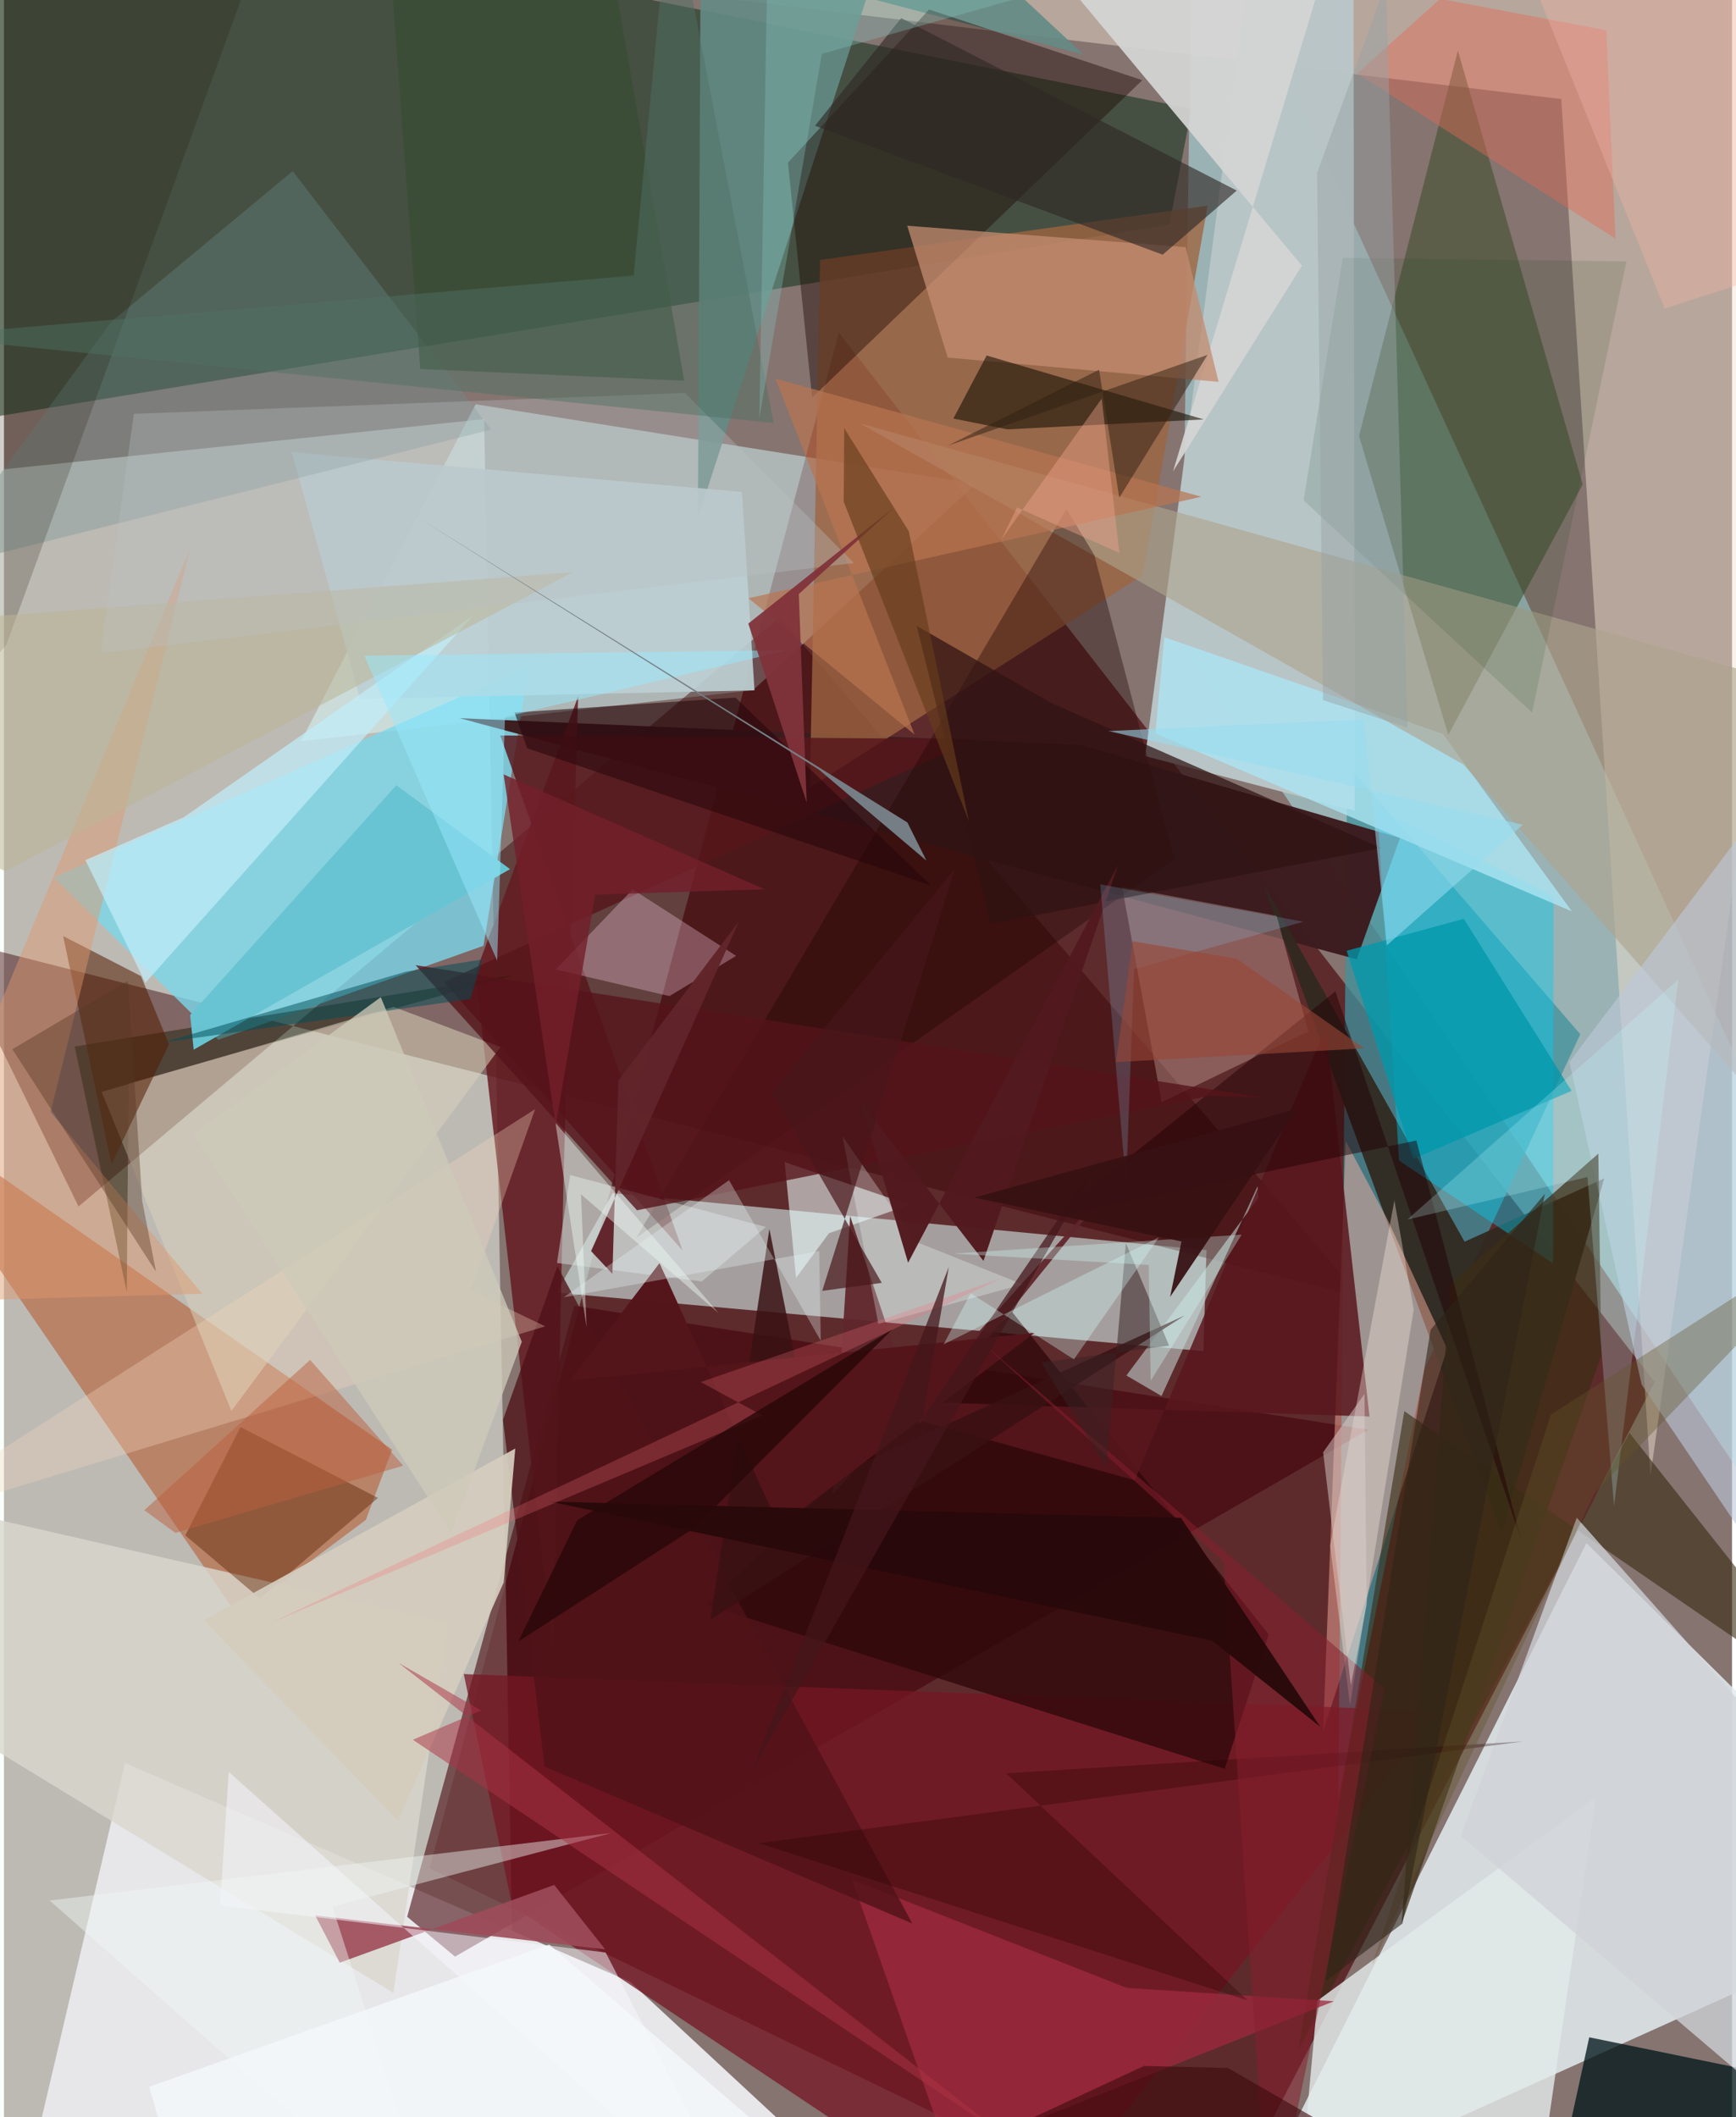 <svg xmlns="http://www.w3.org/2000/svg" width="228" height="278" viewBox="0 0 836 1024"><path fill="#857470" d="M0 0h836v1024H0z"/><path fill="#531619" fill-opacity=".773" d="M403.901 160.943L205.933 903.586 581.945 1086l216.65-417.528z"/><path fill="#f6fff7" fill-opacity=".502" d="M232.322 202.717L-62 233.475v814.41L248.65 1086z"/><path fill="#e2ebee" fill-opacity=".859" d="M765.554 746.33L603.12 1069.55l248.848-112.198L898 877.278z"/><path fill="#b3f9fe" fill-opacity=".471" d="M569.815 310.54l299.03 445.093L898 642.685 575.046-62z"/><path fill="#cadfdc" fill-opacity=".647" d="M580.232 653.502l-312.921-28.304 27.201-48.114 287.245 27.557z"/><path fill="#0d321b" fill-opacity=".537" d="M-62 210.972l625.803-102.324 10.7-56.033L5.421-62z"/><path fill="#e7e7e9" fill-opacity=".996" d="M3.783 1086H440.39L303.031 958.579 58.586 852.744z"/><path fill="#d8ffff" fill-opacity=".475" d="M143.705 358.482l218.7-24.686 107.776-99.757-241.986-38.503z"/><path fill="#370004" fill-opacity=".451" d="M-27.305 453.797l683.721 173.65-281.2-328.91L36.074 583.52z"/><path fill="#f3e2d1" fill-opacity=".451" d="M285.765-8.209L898-10.56 796.535 713.866 753.374 47.914z"/><path fill="#41909b" fill-opacity=".761" d="M645.522 870.085l4.274-500.451L762.579 500.21l-75.435 162.026z"/><path fill="#7ad8ea" fill-opacity=".792" d="M103.712 502.916l-79.543-78.48L253.986 322.18l-22 135.26z"/><path fill="#410007" fill-opacity=".573" d="M275.938 631.524l-80.88 295.545 23.158 19.276 441.76-254.837z"/><path fill="#3c1c1f" fill-opacity=".984" d="M675.357 405.296L520.78 360.324l-300.3-12.962L654.406 463.95z"/><path fill="#b76a46" fill-opacity=".682" d="M187.792 701.161L-62 526.761l175.022 254.703 62.046-46.334z"/><path fill="#354824" fill-opacity=".494" d="M763.765 234.305l-65.042 121.138-43.202-144.596 47.854-186.35z"/><path fill="#9d6441" fill-opacity=".788" d="M582.29 99.48l-31.335 178.756-161.08 102.663 4.93-255.207z"/><path fill="#31291f" fill-opacity=".941" d="M724.59 741.922l-115.485-314.61 97.502 173.257 67.562-30.632z"/><path fill="#b8c6c7" fill-opacity=".98" d="M653.451 392.111L652.804-62l-51.59 55-49.102 372.71z"/><path fill="#fcb2a1" fill-opacity=".475" d="M698.192 652.343L638.17 837.386l10.951-285.446 20.392 38.312z"/><path fill="#641b21" fill-opacity=".851" d="M265.606 799.67l5.283-236.459 6.898-226.395-49.69 133.978z"/><path fill="#761624" fill-opacity=".741" d="M222.449 809.687l23.456 112.215L491.916 1086l202.72-258.304z"/><path fill="#638a84" fill-opacity=".906" d="M337.02-22.259l-1.279 272.732 99.12-305.493 87.5 81.435z"/><path fill="#011519" fill-opacity=".761" d="M867.004 1086l-112.91-41.823 12.816-58.81L898 1012.254z"/><path fill="#00cdf1" fill-opacity=".412" d="M749.703 433.674l-85.395-43.185 10.585 170.813 74.517 49.785z"/><path fill="#ffe4d7" fill-opacity=".271" d="M615.64 442.938l15.38 55.91-70.941 34.232L540.9 428.952z"/><path fill="#1e0704" fill-opacity=".427" d="M390.957 192.336L550.69 38.785 447.556 4.601l-68.269 74.074z"/><path fill="#2f080b" fill-opacity=".788" d="M339.942 776.29L487.66 634.45l124.204 156.09-21.306 64.984z"/><path fill="#57161b" fill-opacity=".831" d="M328.295 604.813l-88.21-249.078 229.912 1.755-257.15 117.491z"/><path fill="#d9d7cd" fill-opacity=".804" d="M-62 811.141V721.53l276.967 63.385L188.39 963.88z"/><path fill="#382a11" fill-opacity=".6" d="M677.447 682.524L898 834.063 786.327 693.006l-160.2 298.637z"/><path fill="#ecfffe" fill-opacity=".557" d="M383.197 618.078l-5.518-56.004 60.401 20.655-38.954 13.726z"/><path fill="#191b06" fill-opacity=".459" d="M34.204 506.175L59.42 624.859l.833-100.862 186.242-52.337z"/><path fill="#ade5f3" fill-opacity=".8" d="M696.062 354.958l62.46 85.846-201.507-86.01 4.334-46.594z"/><path fill="#d4d5d4" fill-opacity=".933" d="M484.906-42.83l153.11 30.695-72.467 240.162 62.351-99.532z"/><path fill="#d6d1b9" fill-opacity=".557" d="M47.26 528.102l141.295-41.118 51.628 19.474-130.128 176.001z"/><path fill="#e2eae9" fill-opacity=".816" d="M738.488 1086l31.622-216.747-134.728 98.42L624.588 1086z"/><path fill="#c38b70" fill-opacity=".753" d="M587.602 184.703L456.578 172.94l-19.613-63.766 134.696 10.375z"/><path fill="#ada38d" fill-opacity=".624" d="M898 588.422V340.02L414.224 204.806l291.919 165.045z"/><path fill="#191104" fill-opacity=".596" d="M485.42 207.652l-26.113-5.214 16.088-30.494 105.021 30.918z"/><path fill="#bccfd2" fill-opacity=".914" d="M172.28 338.045l-33.025-119.347 217.79 19.24 6.039 95.963z"/><path fill="#5f2404" fill-opacity=".435" d="M123.773 773.076L87.719 742.58l26.732-52.383 66.5 34.293z"/><path fill="#230605" fill-opacity=".388" d="M566.127 415.574L527.495 268.51l-13.472-22.38L305.8 598.783z"/><path fill="#fbd1e9" fill-opacity=".318" d="M304.144 430.134L266.953 468.9l54.975 12.888 32.272-19.473z"/><path fill="#bdc8da" fill-opacity=".608" d="M792.26 669.646l80.783 119.532L898 326.712 757.333 513.654z"/><path fill="#c4d8d6" fill-opacity=".565" d="M543.008 665.283l16.985 9.917 46.479-101.465.34 5.712z"/><path fill="#9e4b5a" fill-opacity=".906" d="M150.548 926.398l11.905 22.862L266.2 911.673l24.67 31.164z"/><path fill="#9f2a3e" fill-opacity=".757" d="M456.856 1042.213l186.525-74.27-100.239-6.488-132.786-52.247z"/><path fill="#521d00" fill-opacity=".541" d="M52.05 562.974l-23.433-110.24 37.688 19.386 13.53 32.97z"/><path fill="#59161d" fill-opacity=".843" d="M547.048 715.928l92.31-218.81 21.262 187.995-254.91-8.24z"/><path fill="#6e9194" fill-opacity=".329" d="M51.84 155.72l-87.677 120.33 271.558-68.286L139.69 82.782z"/><path fill="#e0976b" fill-opacity=".451" d="M22.573 537.786l67.394-272.314L-62 630.16l157.91-4.401z"/><path fill="#c1edf7" fill-opacity=".714" d="M87.068 395.243l139.962-97.635L68.437 475.319l-29.054-59.322z"/><path fill="#5f262b" fill-opacity=".937" d="M442.87 688.511l102.294-126.415L400.89 722.893l8.461-134.727z"/><path fill="#2f2926" fill-opacity=".624" d="M596.392 92.17l-35.826 31.016L392.36 60.815l41.7-52.062z"/><path fill="#e06a56" fill-opacity=".427" d="M775.154 14.65l4.45 100.766-124.969-79.86 40.17-36.113z"/><path fill="#d7dcda" fill-opacity=".494" d="M368.574 593.437L273.91 568.33l-6.373 42.54 70.045 8.923z"/><path fill="#3b2d15" fill-opacity=".718" d="M699.754 621.062l-23.585 309.212 96.605-274.728-1.455-97.595z"/><path fill="#0098ac" fill-opacity=".769" d="M706.229 444.397l-56.67 15.46 32.222 100.721 76.589-32.965z"/><path fill="#d0d4d8" fill-opacity=".761" d="M898 1052.4L704.808 887.986l56.066-153.92L889.201 878.91z"/><path fill="#354a30" fill-opacity=".569" d="M183.992-56.269l17.4 234.752 127.713 5.682L286.21-62z"/><path fill="#b97551" fill-opacity=".694" d="M373.205 183.097l206.092 57.167-219.131 49.063 80.333 65.924z"/><path fill="#f9eade" fill-opacity=".369" d="M651.17 824.758l-9.61-77.126 31.09-167.042 9.355 52.778z"/><path fill="#4f1217" fill-opacity=".788" d="M241.431 686.679l20.102 167.736 177.883 75.908L267.738 612.48z"/><path fill="#68c3d2" fill-opacity=".992" d="M244.83 420.38l-55.002-40.597-99.75 111.169 1.714 16.74z"/><path fill="#210005" fill-opacity=".49" d="M644.098 479.47L509.374 587.89l173.92-36.25 50.482 192.487z"/><path fill="#f7f8ff" fill-opacity=".506" d="M363.16 1083.825l-72.077-139.467-186.549-22.74 4.2-64.62z"/><path fill="#f0f7f5" fill-opacity=".443" d="M294.062 886.515l-135.17 35.618L211.273 1086 22.081 919.205z"/><path fill="#301312" fill-opacity=".725" d="M506.706 340.06l-65.185-37.354 35.836 144.217 188.974-36.78z"/><path fill="#1f1701" fill-opacity=".204" d="M-62 384.61l63.142-72.69L129.179-39.967-62-9.754z"/><path fill="#c4fdff" fill-opacity=".227" d="M678.876 589.87l87.183-20.573L778.91 728.51l31.079-254.714z"/><path fill="#3a1114" fill-opacity=".839" d="M370.29 594.359l-28.484 188.976 229.381-147.076-176.422 80.81z"/><path fill="#26070b" fill-opacity=".561" d="M247.022 344.646l106.835-7.246 94.913 91.002-195.655-66.485z"/><path fill="#0a3e17" fill-opacity=".118" d="M784.888 126.426l-45.622 218.205-110.551-102.644 19.022-117.25z"/><path fill="#f4d7bc" fill-opacity=".322" d="M261.79 641.491L-62 739.961l318.967-203.514-31.09 87.752z"/><path fill="#332314" fill-opacity=".529" d="M456.659 215.544l73.12-36.721 9.787 61.903 42.68-69.083z"/><path fill="#55161b" fill-opacity=".996" d="M317.142 610.943l-43.433 56.874 224.873-23.167-123.495 93.771z"/><path fill="#280200" fill-opacity=".314" d="M365.079 891.477l369.927-49.234-250.188 15.423 116.887 109.886z"/><path fill="#55141a" fill-opacity=".788" d="M306.247 585.363l-107.09-118.537 410.212 64.067-26.098-.865z"/><path fill="#851e2d" fill-opacity=".533" d="M589.969 755.213L471.481 647.907l196.51 169.051L612.061 1086z"/><path fill="#bcb495" fill-opacity=".537" d="M.746 421.402l274.536-144.671-328.506 25.004-.55 93.859z"/><path fill="#98e8fd" fill-opacity=".494" d="M242.388 346.792l136.837-32.359-204.896 2.686 64.27 147.551z"/><path fill="#f4ffff" fill-opacity=".278" d="M492.808 621.18l-51.797-20.628-35.324-50.917 17.307 90.68z"/><path fill="#521a1f" fill-opacity=".98" d="M437.397 610.722l-23.067-77.863 59.524 76.983 65.185-191.667z"/><path fill="#d4ccbd" fill-opacity=".933" d="M241.772 765.317l-51.15 115.373-93.915-96.991 150.658-83.114z"/><path fill="#b9c0c1" fill-opacity=".341" d="M411.206 272.32L46.658 315.985 62.85 200.158l266.653-10.089z"/><path fill="#88cdfc" fill-opacity=".2" d="M628.63 445.795l-81.918 22.937-3.84 104.57-12.503-145.573z"/><path fill="#28090a" fill-opacity=".953" d="M636.824 835.232L569.433 734.14l-305.168-7.856 320.325 67.275z"/><path fill="#aa3345" fill-opacity=".51" d="M197.799 841.46l289.352 193.803-296.267-230.982 40.02 23.006z"/><path fill="#602429" fill-opacity=".976" d="M284.028 605.121l10.319 11.02 2.903-93.472 58.373-77.096z"/><path fill="#80323a" fill-opacity=".937" d="M429.932 245.997l-45.414 41.32 3.83 100.905-28.257-86.613z"/><path fill="#4f7164" fill-opacity=".463" d="M-40.69 162.585l345.32-29.317 17.977-188.837 49.734 260.14z"/><path fill="#96dcef" fill-opacity=".573" d="M657.857 347.944l-123.58 5.645 200.535 45.281-65.846 58.394z"/><path fill="#635529" fill-opacity=".361" d="M748.35 684.218L898 588.4 769.401 722.175 661.917 950.443z"/><path fill="#f46f7c" fill-opacity=".263" d="M366.885 684.577l-237.991 100.41L482.11 618.463l-145.03 49.993z"/><path fill="#43161a" fill-opacity=".737" d="M362.25 855.717l94.839-242.924-12.512 72.87L530.6 559.5z"/><path fill="#f3fffb" fill-opacity=".416" d="M279.154 577.651l2.707 64.318-15.085-98.938 78.84 91.99z"/><path fill="#553722" fill-opacity=".392" d="M66.888 580.908l-6.955-106.445-55.866 32.994 69.505 107.657z"/><path fill="#653d1d" fill-opacity=".651" d="M437.731 256.958l29.098 140.359-60.59-154.712.276-35.438z"/><path fill="#382325" fill-opacity=".525" d="M542.753 601.28l-9.433 108.523-31.558-50.846 61.893-8.116z"/><path fill="#d7fffd" fill-opacity=".329" d="M454.57 650.218l13.122-24.688 49.913 31.95 41.186-59.06z"/><path fill="#004e58" fill-opacity=".506" d="M76.96 504.2l148.644-21.026 5.853-19.129-36.933 5.885z"/><path fill="#98a3a4" fill-opacity=".475" d="M668.554-7.802l-33.304 91.46 2.897 254.989 40.842 13.288z"/><path fill="#dbcecc" fill-opacity=".494" d="M651.58 815.053l-13.392-112.63 19.991-28.24 1.089 101.919z"/><path fill="#48171b" fill-opacity=".69" d="M459.911 420.472l-88.44 107.855 53.178 92.145-28.794 3.873z"/><path fill="#f3b5a6" fill-opacity=".361" d="M718.22-62l85.203 211.252L898 118.734V-40.525z"/><path fill="#731f2a" fill-opacity=".808" d="M286.073 432.716l-19.17 111.49-25.174-169.644 126.284 55.567z"/><path fill="#d3fcf6" fill-opacity=".325" d="M598.765 597.158l-139.618 9.172 94.666 5.477.938 56.026z"/><path fill="#371013" fill-opacity=".937" d="M569.652 600.461l-100.11-21.26 155.817-42.87-61.194 90.923z"/><path fill="#2f2418" fill-opacity=".592" d="M676.579 930.341l-37.325 27.966 50.925-315.17 55.271-65.727z"/><path fill="#984637" fill-opacity=".612" d="M546.064 455.238l50.318 8.44 61.71 43.368-120.158 6.658z"/><path fill="#86c1bb" fill-opacity=".341" d="M706.263-62L369.827-43.357l-4.397 245.63 30.236-176.228z"/><path fill="#290809" fill-opacity=".827" d="M429.681 643.043l-96.029 96.17-84.805 54.702 28.48-58.616z"/><path fill="#f5f8fb" fill-opacity=".792" d="M263.778 940.488l-193.502 68.835 16.768 58.567 299.506-21.4z"/><path fill="#3f0a0e" fill-opacity=".612" d="M364.98 1086l186.546-86.769 40.621.98L740.827 1086z"/><path fill="#cecab9" fill-opacity=".773" d="M182.303 482.294l-90.53 66.13 124.493 193.047 34.248-92.502z"/><path fill="#e7f5f3" fill-opacity=".325" d="M270.783 627.451l79.994-56.63 44.377 77.66-.772-43.418z"/><path fill="#f2a68f" fill-opacity=".408" d="M531.07 192.775l8.505 74.604-49.466-21.903-7.581 15.423z"/><path fill="#bb603e" fill-opacity=".494" d="M148.113 657.724l45.048 51.183-110.254 32.519-15.02-11.003z"/><path fill="#757e84" d="M446.24 416.225l-9.164-18.407-237.462-147.954 194.682 122.402z"/></svg>
